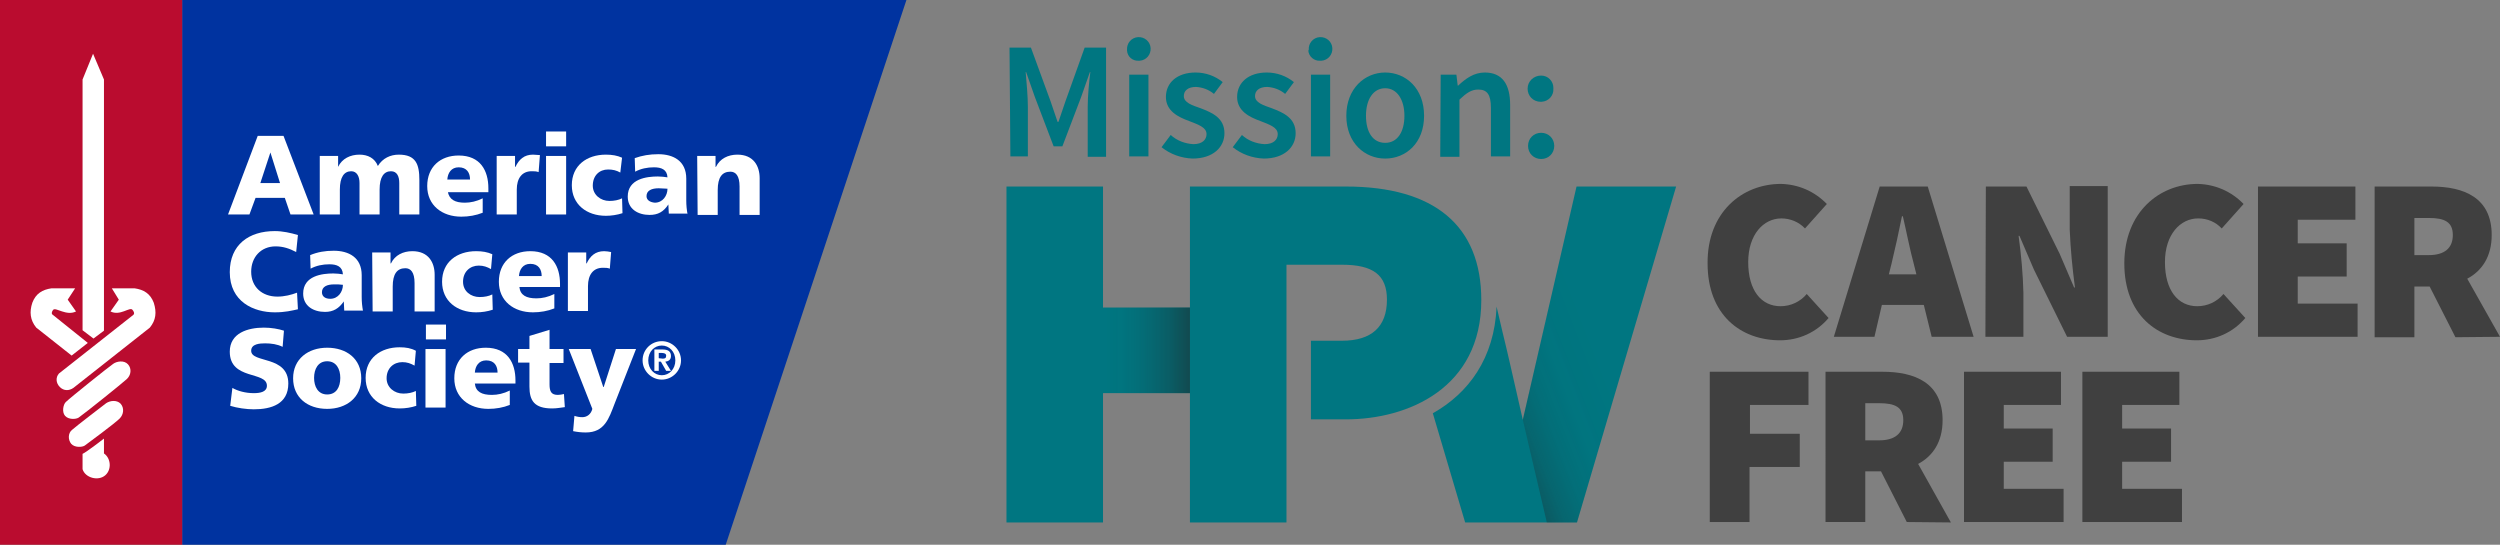 <?xml version="1.0" encoding="utf-8"?>
<!-- Generator: Adobe Illustrator 22.0.1, SVG Export Plug-In . SVG Version: 6.00 Build 0)  -->
<svg version="1.1" id="Layer_1" xmlns="http://www.w3.org/2000/svg" xmlns:xlink="http://www.w3.org/1999/xlink" x="0px" y="0px"
	 viewBox="0 0 572.3 124.7" style="enable-background:new 0 0 572.3 124.7;" xml:space="preserve">
<rect x="0" y="0" width="572.3" height="124.7" fill="#808080" stroke="none"/>
<style type="text/css">
	.st0{fill:#0033A0;}
	.st1{fill:#BA0C2F;}
	.st2{fill:#FFFFFF;}
	.st3{fill:#007681;}
	.st4{fill:#404040;}
	.st5{opacity:0.5;fill:url(#SVGID_1_);enable-background:new    ;}
	.st6{fill:url(#SVGID_2_);}
</style>
<g id="ACS_Logo_CYMK_-_corrected_1_">
	<polygon class="st0" points="41.7,0 207.5,0 166.1,124.8 41.7,124.8 	"/>
	<rect class="st1" width="41.7" height="124.8"/>
	<path class="st2" d="M73.2,35.7h4.2v2.5l0,0c0.9-1.9,2.8-2.8,4.9-2.8c1.9,0,3.5,0.8,4.2,2.6c1.1-1.8,2.9-2.6,4.8-2.6
		c3.9,0,4.7,2.2,4.7,5.8v7.9h-4.6v-7.2c0-1.5-0.5-2.7-1.9-2.7c-1.6,0-2.6,1.3-2.6,4.2v5.7h-4.6v-7.2c0-1.5-0.6-2.7-1.9-2.7
		c-1.6,0-2.6,1.3-2.6,4.2v5.7h-4.6V35.7z"/>
	<path class="st2" d="M102.5,43.8c0.3,1.9,1.7,2.6,3.9,2.6c1.3,0,2.7-0.3,4.1-1v3.3c-1.5,0.6-3.2,0.9-4.9,0.9c-4.4,0-7.8-2.6-7.8-7
		s3-7,7.2-7c5,0,6.8,3.5,6.8,7.5V44h-9.3V43.8z M107.6,41.1c0-1.5-0.7-2.8-2.6-2.8c-1.7,0-2.5,1.3-2.6,2.8H107.6z"/>
	<path class="st2" d="M123.3,39.4c-0.5-0.2-1-0.2-1.6-0.2c-2.2,0-3.4,1.6-3.4,4.2v5.7h-4.6V35.7h4.2v2.5h0.1c0.8-1.7,2-2.8,4-2.8
		c0.5,0,1.1,0.1,1.6,0.1L123.3,39.4z"/>
	<path class="st2" d="M125,35.7h4.6v13.4H125V35.7z M129.6,33.5H125v-3.4h4.6V33.5z"/>
	<path class="st2" d="M142,39.5c-0.9-0.5-1.7-0.7-2.8-0.7c-2,0-3.5,1.4-3.5,3.7c0,2.1,1.8,3.5,3.8,3.5c1.1,0,2.1-0.2,2.9-0.6
		l0.1,3.4c-1.2,0.4-2.6,0.6-3.8,0.6c-4.4,0-7.8-2.6-7.8-7c0-4.5,3.4-7,7.8-7c1.4,0,2.6,0.2,3.7,0.7L142,39.5z"/>
	<path class="st2" d="M148,44.9c0-1.3,1.2-1.8,2.8-1.8c0.7,0,1.4,0.1,2,0.1c0,1.6-1.1,3.2-2.9,3.2C148.8,46.3,148,45.8,148,44.9
		 M157.4,49.1c-0.2-1.1-0.3-2.1-0.3-3.2v-5c0-4.1-3-5.6-6.4-5.6c-2,0-3.7,0.3-5.4,0.9l0.1,3.1c1.3-0.7,2.8-1,4.3-1
		c1.7,0,3,0.5,3.1,2.3c-0.6-0.1-1.4-0.2-2.2-0.2c-2.5,0-6.9,0.5-6.9,4.6c0,2.9,2.4,4.2,5,4.2c1.9,0,3.2-0.7,4.3-2.4l0,0
		c0,0.7,0.1,1.4,0.1,2.1h4.3V49.1z"/>
	<path class="st2" d="M159.6,35.7h4.2v2.5h0.1c0.9-1.9,2.8-2.8,4.9-2.8c3.7,0,5.1,2.6,5.1,5.4v8.4h-4.6v-6.5c0-2.5-0.9-3.4-2.1-3.4
		c-1.9,0-2.9,1.3-2.9,4.2v5.7h-4.6L159.6,35.7L159.6,35.7z"/>
	<path class="st2" d="M68.2,70.8c-1.4,0.3-2.9,0.7-5.3,0.7c-4.8,0-10.3-2.4-10.3-9.2c0-6.3,4.4-9.4,10.3-9.4c1.8,0,3.6,0.4,5.3,0.9
		l-0.4,3.9c-1.5-0.8-3-1.3-4.7-1.3c-3.4,0-5.6,2.5-5.6,5.8c0,3.5,2.5,5.7,6,5.7c1.6,0,3.2-0.4,4.5-0.9L68.2,70.8z"/>
	<path class="st2" d="M73.7,66.9c0-1.3,1.2-1.8,2.8-1.8c0.7,0,1.4,0,2,0.1c0,1.6-1.1,3.2-2.9,3.2C74.5,68.4,73.7,67.9,73.7,66.9
		 M83.1,71.2c-0.2-1.1-0.3-2.1-0.3-3.2v-5c0-4.1-3-5.6-6.4-5.6c-2,0-3.7,0.3-5.4,1l0.1,3.1c1.3-0.7,2.8-1,4.3-1c1.7,0,3,0.5,3.1,2.3
		c-0.6-0.1-1.4-0.2-2.2-0.2c-2.5,0-6.9,0.5-6.9,4.6c0,2.9,2.4,4.2,5,4.2c1.9,0,3.2-0.8,4.3-2.4l0,0c0,0.7,0.1,1.4,0.1,2.1h4.3V71.2z
		"/>
	<path class="st2" d="M85.2,57.8h4.2v2.5h0.1c0.9-1.9,2.8-2.8,4.9-2.8c3.7,0,5.1,2.6,5.1,5.4v8.4h-4.6v-6.5c0-2.5-0.9-3.4-2.1-3.4
		c-1.9,0-2.9,1.3-2.9,4.2v5.7h-4.6L85.2,57.8L85.2,57.8z"/>
	<path class="st2" d="M112.4,61.6c-0.9-0.5-1.7-0.8-2.8-0.8c-2,0-3.6,1.4-3.6,3.7c0,2.2,1.8,3.5,3.8,3.5c1.1,0,2.1-0.2,2.9-0.6
		l0.1,3.5c-1.2,0.4-2.5,0.6-3.8,0.6c-4.4,0-7.8-2.6-7.8-7c0-4.5,3.4-7,7.8-7c1.4,0,2.6,0.2,3.7,0.7L112.4,61.6z"/>
	<path class="st2" d="M118.8,63.2c0.1-1.5,0.9-2.8,2.6-2.8c1.9,0,2.6,1.3,2.6,2.8H118.8z M128.2,65.8V65c0-4-1.8-7.5-6.8-7.5
		c-4.2,0-7.2,2.6-7.2,7s3.4,7,7.8,7c1.7,0,3.4-0.3,4.9-0.9v-3.3c-1.4,0.7-2.8,1-4.1,1c-2.3,0-3.7-0.7-3.9-2.6h9.3V65.8z"/>
	<path class="st2" d="M139.6,61.5c-0.5-0.2-1-0.2-1.6-0.2c-2.2,0-3.4,1.6-3.4,4.2v5.7H130V57.8h4.2v2.5h0.1c0.8-1.7,2-2.8,4-2.8
		c0.5,0,1.1,0.1,1.6,0.2L139.6,61.5z"/>
	<path class="st2" d="M53.2,88.8c1.2,0.7,3,1.2,4.9,1.2c1.5,0,3-0.3,3-1.7c0-3.4-8.5-1.2-8.5-7.8c0-4.3,4.2-5.5,7.8-5.5
		c1.7,0,3.4,0.3,4.6,0.7l-0.3,3.7c-1.2-0.6-2.6-0.8-4-0.8c-1.2,0-3.2,0.1-3.2,1.7c0,2.9,8.5,1,8.5,7.5c0,4.7-3.9,5.9-7.9,5.9
		c-1.7,0-3.8-0.3-5.4-0.8L53.2,88.8z"/>
	<path class="st2" d="M74.9,90.3c-2.1,0-3-1.8-3-3.8s0.9-3.8,3-3.8s3,1.8,3,3.8C77.9,88.6,77,90.3,74.9,90.3 M74.9,93.6
		c4.4,0,7.8-2.6,7.8-7c0-4.5-3.4-7-7.8-7s-7.8,2.6-7.8,7S70.4,93.6,74.9,93.6"/>
	<path class="st2" d="M94.9,83.7c-0.9-0.5-1.7-0.8-2.8-0.8c-2,0-3.6,1.4-3.6,3.7c0,2.1,1.8,3.5,3.8,3.5c1.1,0,2.1-0.2,2.9-0.6
		l0.1,3.4c-1.2,0.4-2.5,0.6-3.8,0.6c-4.4,0-7.8-2.6-7.8-7c0-4.5,3.4-7,7.8-7c1.4,0,2.6,0.2,3.7,0.8L94.9,83.7z"/>
	<path class="st2" d="M97.4,79.9h4.6v13.4h-4.6V79.9z M102.1,77.7h-4.6v-3.4h4.6V77.7z"/>
	<path class="st2" d="M108.7,85.3c0.1-1.5,0.9-2.8,2.6-2.8c1.9,0,2.6,1.3,2.6,2.8H108.7z M118,87.9v-0.8c0-4-1.8-7.5-6.8-7.5
		c-4.2,0-7.2,2.6-7.2,7s3.4,7,7.8,7c1.7,0,3.4-0.3,4.9-0.9v-3.3c-1.4,0.7-2.8,1-4.1,1c-2.3,0-3.7-0.7-3.9-2.6h9.3V87.9z"/>
	<path class="st2" d="M118.5,79.9h2.7v-3l4.6-1.4v4.4h3.2v3.2h-3.2V88c0,1.6,0.4,2.4,1.9,2.4c0.5,0,0.9-0.1,1.4-0.2l0.2,3
		c-0.9,0.1-1.8,0.3-2.9,0.3c-4.1,0-5.2-1.8-5.2-5V83h-2.6v-3.1H118.5z"/>
	<path class="st2" d="M131.5,95.2c0.6,0.2,1.2,0.3,1.8,0.3c1.1,0,2-0.7,2.3-1.9l-5.4-13.7h5l2.9,8.7h0.1l2.8-8.7h4.6l-4.9,12.5
		c-1.3,3.4-2.3,6.6-6.6,6.6c-1,0-1.9-0.1-2.9-0.3L131.5,95.2z"/>
	<path class="st2" d="M148.4,82.5c0-2,1.4-3.4,3.1-3.4c1.7,0,3.1,1.4,3.1,3.4s-1.4,3.4-3.1,3.4C149.8,85.9,148.4,84.5,148.4,82.5
		 M147.1,82.5c0,2.4,2,4.4,4.4,4.4s4.4-2,4.4-4.4s-2-4.4-4.4-4.4S147.1,80,147.1,82.5 M149.8,84.9h1v-2.1h0.5l1.2,2.1h1.1l-1.3-2.1
		c0.7-0.1,1.3-0.4,1.3-1.3c0-1.1-0.7-1.5-2-1.5h-1.8V84.9z M150.8,82v-1.2h0.7c0.4,0,1,0.1,1,0.6c0,0.6-0.3,0.7-0.8,0.7L150.8,82
		L150.8,82z"/>
	<path class="st2" d="M25.9,83.3c0.8-0.6,2.5-0.9,3.4,0.1s0.7,2.5-0.3,3.4c-1.1,1-9.3,7.6-11,8.8c-0.6,0.4-2.3,0.5-3.1-0.4
		s-0.4-2.7,0.2-3.2C16,91.1,25,83.9,25.9,83.3"/>
	<path class="st2" d="M24.3,92.3c0.9-0.6,2.4-0.8,3.3,0.1c0.9,1,0.7,2.5-0.2,3.4c-1.2,1.2-7.2,5.6-8,6.2c-0.6,0.4-2.3,0.5-3.1-0.4
		c-0.8-1-0.7-2.5,0.2-3.2C17.5,97.5,23.4,93,24.3,92.3"/>
	<path class="st2" d="M23.8,100.4v3.4c1.6,1.1,1.8,3.7,0.3,5c-1.6,1.4-4.6,0.6-5.2-1.4v-3.5C19.8,103.5,23.8,100.4,23.8,100.4"/>
	<polygon class="st2" points="21.3,12.3 23.8,18.2 23.8,75.7 21.4,77.5 18.9,75.6 18.9,18.2 	"/>
	<path class="st2" d="M30.8,66h-5.2l1.6,2.6l-1.9,2.7c2.2,1.1,4.4-1.1,5-0.4c0.3,0.3,0.6,0.9,0.2,1.2l-17,13.4
		c-0.8,0.9-0.7,2.2,0.2,3.1s2.1,0.9,3.1,0.2L34.3,75c1.4-1.7,1.6-3.5,0.9-5.7C34.4,67.2,32.9,66.3,30.8,66"/>
	<path class="st2" d="M11.8,66h5.4l-1.7,2.6l1.9,2.7c-2.2,1.1-4.6-1-5.2-0.4c-0.3,0.3-0.5,0.9-0.2,1.1l8.1,6.5l-3.7,2.9L8.3,75
		c-1.4-1.7-1.6-3.6-0.9-5.7C8.2,67.2,9.7,66.3,11.8,66"/>
	<path class="st2" d="M64.1,41.9h-4.5l2.3-7l0,0L64.1,41.9z M52.2,49.1h4.9l1.4-3.8h6.7l1.3,3.8h5.3l-6.9-18H59L52.2,49.1z"/>
</g>
<title>HPV_logo-FINAL</title>
<path class="st3" d="M231.1,10.9h4.9l4.5,12.3l1.6,4.7h0.2l1.6-4.7l4.4-12.3h4.9v25H249V24.4c0-2.3,0.3-5.6,0.6-7.9h-0.1l-2,5.7
	l-4.3,11.3h-2l-4.3-11.3l-2-5.7h-0.1c0.2,2.3,0.5,5.6,0.5,7.9v11.4h-4L231.1,10.9z"/>
<path class="st3" d="M258,11.4c-0.1-1.5,1-2.8,2.5-2.9s2.8,1,2.9,2.5s-1,2.8-2.5,2.9c-0.1,0-0.2,0-0.2,0c-1.4,0.1-2.6-0.9-2.7-2.3
	C258,11.5,258,11.4,258,11.4z M258.5,17.1h4.4v18.7h-4.4V17.1z"/>
<path class="st3" d="M268,30.9c1.4,1.3,3.3,2,5.2,2.1c2,0,3-1,3-2.3c0-1.6-2-2.2-4-3c-2.5-0.9-5.3-2.3-5.3-5.5
	c0-3.3,2.6-5.6,6.8-5.6c2.3,0,4.5,0.8,6.2,2.2l-2,2.7c-1.2-1-2.6-1.5-4.1-1.6c-1.9,0-2.8,0.9-2.8,2.1c0,1.5,1.9,2.1,3.9,2.8
	c2.6,1,5.4,2.2,5.4,5.7c0,3.2-2.6,5.8-7.3,5.8c-2.6-0.1-5.1-1-7.1-2.6L268,30.9z"/>
<path class="st3" d="M284.3,30.9c1.4,1.3,3.3,2,5.2,2.1c2,0,3-1,3-2.3c0-1.6-2-2.2-4-3c-2.5-0.9-5.3-2.3-5.3-5.5
	c0-3.3,2.6-5.6,6.8-5.6c2.3,0,4.5,0.8,6.2,2.2l-2,2.7c-1.2-1-2.6-1.5-4.1-1.6c-1.9,0-2.8,0.9-2.8,2.1c0,1.5,1.9,2.1,3.9,2.8
	c2.6,1,5.4,2.2,5.4,5.7c0,3.2-2.6,5.8-7.3,5.8c-2.6-0.1-5.1-1-7.1-2.6L284.3,30.9z"/>
<path class="st3" d="M299.6,11.4c-0.1-1.5,1-2.8,2.5-2.9c1.5-0.1,2.8,1,2.9,2.5s-1,2.8-2.5,2.9c-0.1,0-0.2,0-0.3,0
	c-1.4,0.1-2.6-1-2.7-2.3C299.6,11.4,299.6,11.4,299.6,11.4z M300.1,17.1h4.4v18.7h-4.4V17.1z"/>
<path class="st3" d="M317.1,16.6c4.7,0,8.9,3.6,8.9,9.9s-4.2,9.8-8.9,9.8s-8.9-3.6-8.9-9.8S312.4,16.6,317.1,16.6z M317.1,32.7
	c2.8,0,4.4-2.5,4.4-6.2s-1.7-6.3-4.4-6.3s-4.4,2.5-4.4,6.3S314.3,32.7,317.1,32.7L317.1,32.7z"/>
<path class="st3" d="M329.8,17.1h3.6l0.3,2.5h0.1c1.7-1.6,3.6-3,6.1-3c4,0,5.8,2.7,5.8,7.4v11.8h-4.4V24.7c0-3.1-0.9-4.2-2.9-4.2
	c-1.6,0-2.7,0.8-4.3,2.3v13.1h-4.4L329.8,17.1z"/>
<path class="st3" d="M352.8,17.3c1.6,0,2.8,1.3,2.8,2.8c0,0.1,0,0.1,0,0.2c0.1,1.6-1.1,2.9-2.7,3c-0.1,0-0.1,0-0.2,0
	c-1.7,0-3-1.3-3-3S351.1,17.3,352.8,17.3z M352.8,30.4c1.7,0,3,1.3,3,3c0,1.7-1.3,3-3,3s-3-1.3-3-3S351.1,30.4,352.8,30.4z"/>
<path class="st4" d="M407.7,42.1c4,0.1,7.7,1.7,10.5,4.6l-5,5.6c-1.4-1.5-3.4-2.3-5.4-2.3c-4.1,0-7.6,3.7-7.6,10
	c0,6.5,3,10.1,7.4,10.1c2.3,0,4.5-1,6-2.8l5,5.5c-2.8,3.3-6.8,5.1-11.1,5.1c-9,0-16.6-5.8-16.6-17.6
	C390.8,48.6,398.8,42.1,407.7,42.1z"/>
<path class="st4" d="M440.4,69.8h-9.6l-1.7,7.3h-9.3l10.5-34.4h11l10.5,34.4h-9.6L440.4,69.8z M438.7,62.8l-0.6-2.4
	c-0.9-3.3-1.7-7.5-2.5-10.9h-0.2c-0.7,3.5-1.6,7.6-2.4,10.9l-0.6,2.4L438.7,62.8z"/>
<path class="st4" d="M454.6,42.7h9.3l7.6,15.4l3.3,7.7h0.2c-0.6-4.4-1-8.7-1.2-13.2v-10h8.7v34.5h-9.3l-7.6-15.4l-3.3-7.7h-0.2
	c0.6,4.4,1,8.8,1.1,13.1v10h-8.7L454.6,42.7z"/>
<path class="st4" d="M503.1,42.1c4,0.1,7.7,1.7,10.5,4.6l-5,5.6c-1.4-1.5-3.3-2.3-5.4-2.3c-4.1,0-7.6,3.7-7.6,10
	c0,6.5,3,10.1,7.4,10.1c2.3,0,4.5-1,6-2.8l5,5.5c-2.8,3.3-6.8,5.1-11.1,5.1c-9,0-16.6-5.8-16.6-17.6
	C486.3,48.6,494.3,42.1,503.1,42.1z"/>
<path class="st4" d="M516.9,42.7h22.3v7.6H526v5.4h11.2v7.6H526v6.2h13.7v7.6h-22.8V42.7z"/>
<path class="st4" d="M562.1,77.2l-5.9-11.6h-3.5v11.6h-9.1V42.7h13c7.4,0,13.8,2.5,13.8,11.1c0,4.9-2.2,8.2-5.6,10l7.5,13.3
	L562.1,77.2L562.1,77.2z M552.7,58.4h3.3c3.6,0,5.5-1.6,5.5-4.6s-1.9-3.9-5.5-3.9h-3.3V58.4z"/>
<path class="st4" d="M391.5,85.1H414v7.6h-13.4v6.6H412v7.6h-11.5v12.6h-9.1V85.1H391.5z"/>
<path class="st4" d="M436.5,119.5l-5.9-11.6H427v11.6h-9.1V85.1h13c7.4,0,13.8,2.5,13.8,11.1c0,4.9-2.2,8.2-5.6,10l7.5,13.4
	L436.5,119.5z M427,100.8h3.2c3.6,0,5.5-1.6,5.5-4.6s-1.9-3.9-5.5-3.9H427V100.8z"/>
<path class="st4" d="M449.5,85.1h22.3v7.6h-13.1v5.4h11.2v7.6h-11.2v6.2h13.7v7.6h-22.8V85.1H449.5z"/>
<path class="st4" d="M476.6,85.1h22.3v7.6h-13.1v5.4H497v7.6h-11.2v6.2h13.7v7.6h-22.8V85.1H476.6z"/>
<path class="st3" d="M360.9,42.7l-12.3,53.4c-0.6-2.7-1.2-5.3-1.8-7.9c-0.9-3.9-1.8-8-2.8-12l-1.4-6C342.1,82,336.2,90,328,94.6
	l7.4,25H361l22.7-76.9L360.9,42.7z"/>
<path class="st3" d="M308.1,42.7h-35.7v27.7h-19.9V42.7h-22.1v76.9h22.1V90h19.9v29.6h22.1v-59h12.7c7.2,0,10.3,2.4,10.3,8
	c0,6.2-3.5,9.4-10.3,9.4h-7.1v18h8c14.3,0,31-7.2,31-27.3C339.1,51.7,328.4,42.7,308.1,42.7z"/>
<linearGradient id="SVGID_1_" gradientUnits="userSpaceOnUse" x1="222" y1="567.15" x2="272.21" y2="567.15" gradientTransform="matrix(1 0 0 1 0 -486)">
	<stop  offset="0.62" style="stop-color:#231F20;stop-opacity:0"/>
	<stop  offset="0.69" style="stop-color:#231F20;stop-opacity:4.000000e-02"/>
	<stop  offset="0.76" style="stop-color:#231F20;stop-opacity:0.15"/>
	<stop  offset="0.83" style="stop-color:#231F20;stop-opacity:0.33"/>
	<stop  offset="0.91" style="stop-color:#231F20;stop-opacity:0.58"/>
	<stop  offset="0.98" style="stop-color:#231F20;stop-opacity:0.9"/>
	<stop  offset="1" style="stop-color:#231F20"/>
</linearGradient>
<polygon class="st5" points="272.4,70.4 252.5,70.4 252.5,42.7 230.4,42.7 230.4,119.6 252.5,119.6 252.5,90 272.4,90 "/>
<linearGradient id="SVGID_2_" gradientUnits="userSpaceOnUse" x1="335.448" y1="582.139" x2="390.533" y2="560.647" gradientTransform="matrix(1 0 0 1 -3.74 -489.58)">
	<stop  offset="0" style="stop-color:#231F20"/>
	<stop  offset="5.000000e-02" style="stop-color:#231F20;stop-opacity:0.77"/>
	<stop  offset="0.11" style="stop-color:#231F20;stop-opacity:0.54"/>
	<stop  offset="0.18" style="stop-color:#231F20;stop-opacity:0.34"/>
	<stop  offset="0.25" style="stop-color:#231F20;stop-opacity:0.19"/>
	<stop  offset="0.34" style="stop-color:#231F20;stop-opacity:8.000000e-02"/>
	<stop  offset="0.44" style="stop-color:#231F20;stop-opacity:2.000000e-02"/>
	<stop  offset="0.61" style="stop-color:#231F20;stop-opacity:0"/>
</linearGradient>
<path class="st6" d="M383.7,42.7h-22.8c0,0-11.6,50.3-12.3,53.4l5.5,23.5h6.9L383.7,42.7z"/>
</svg>
